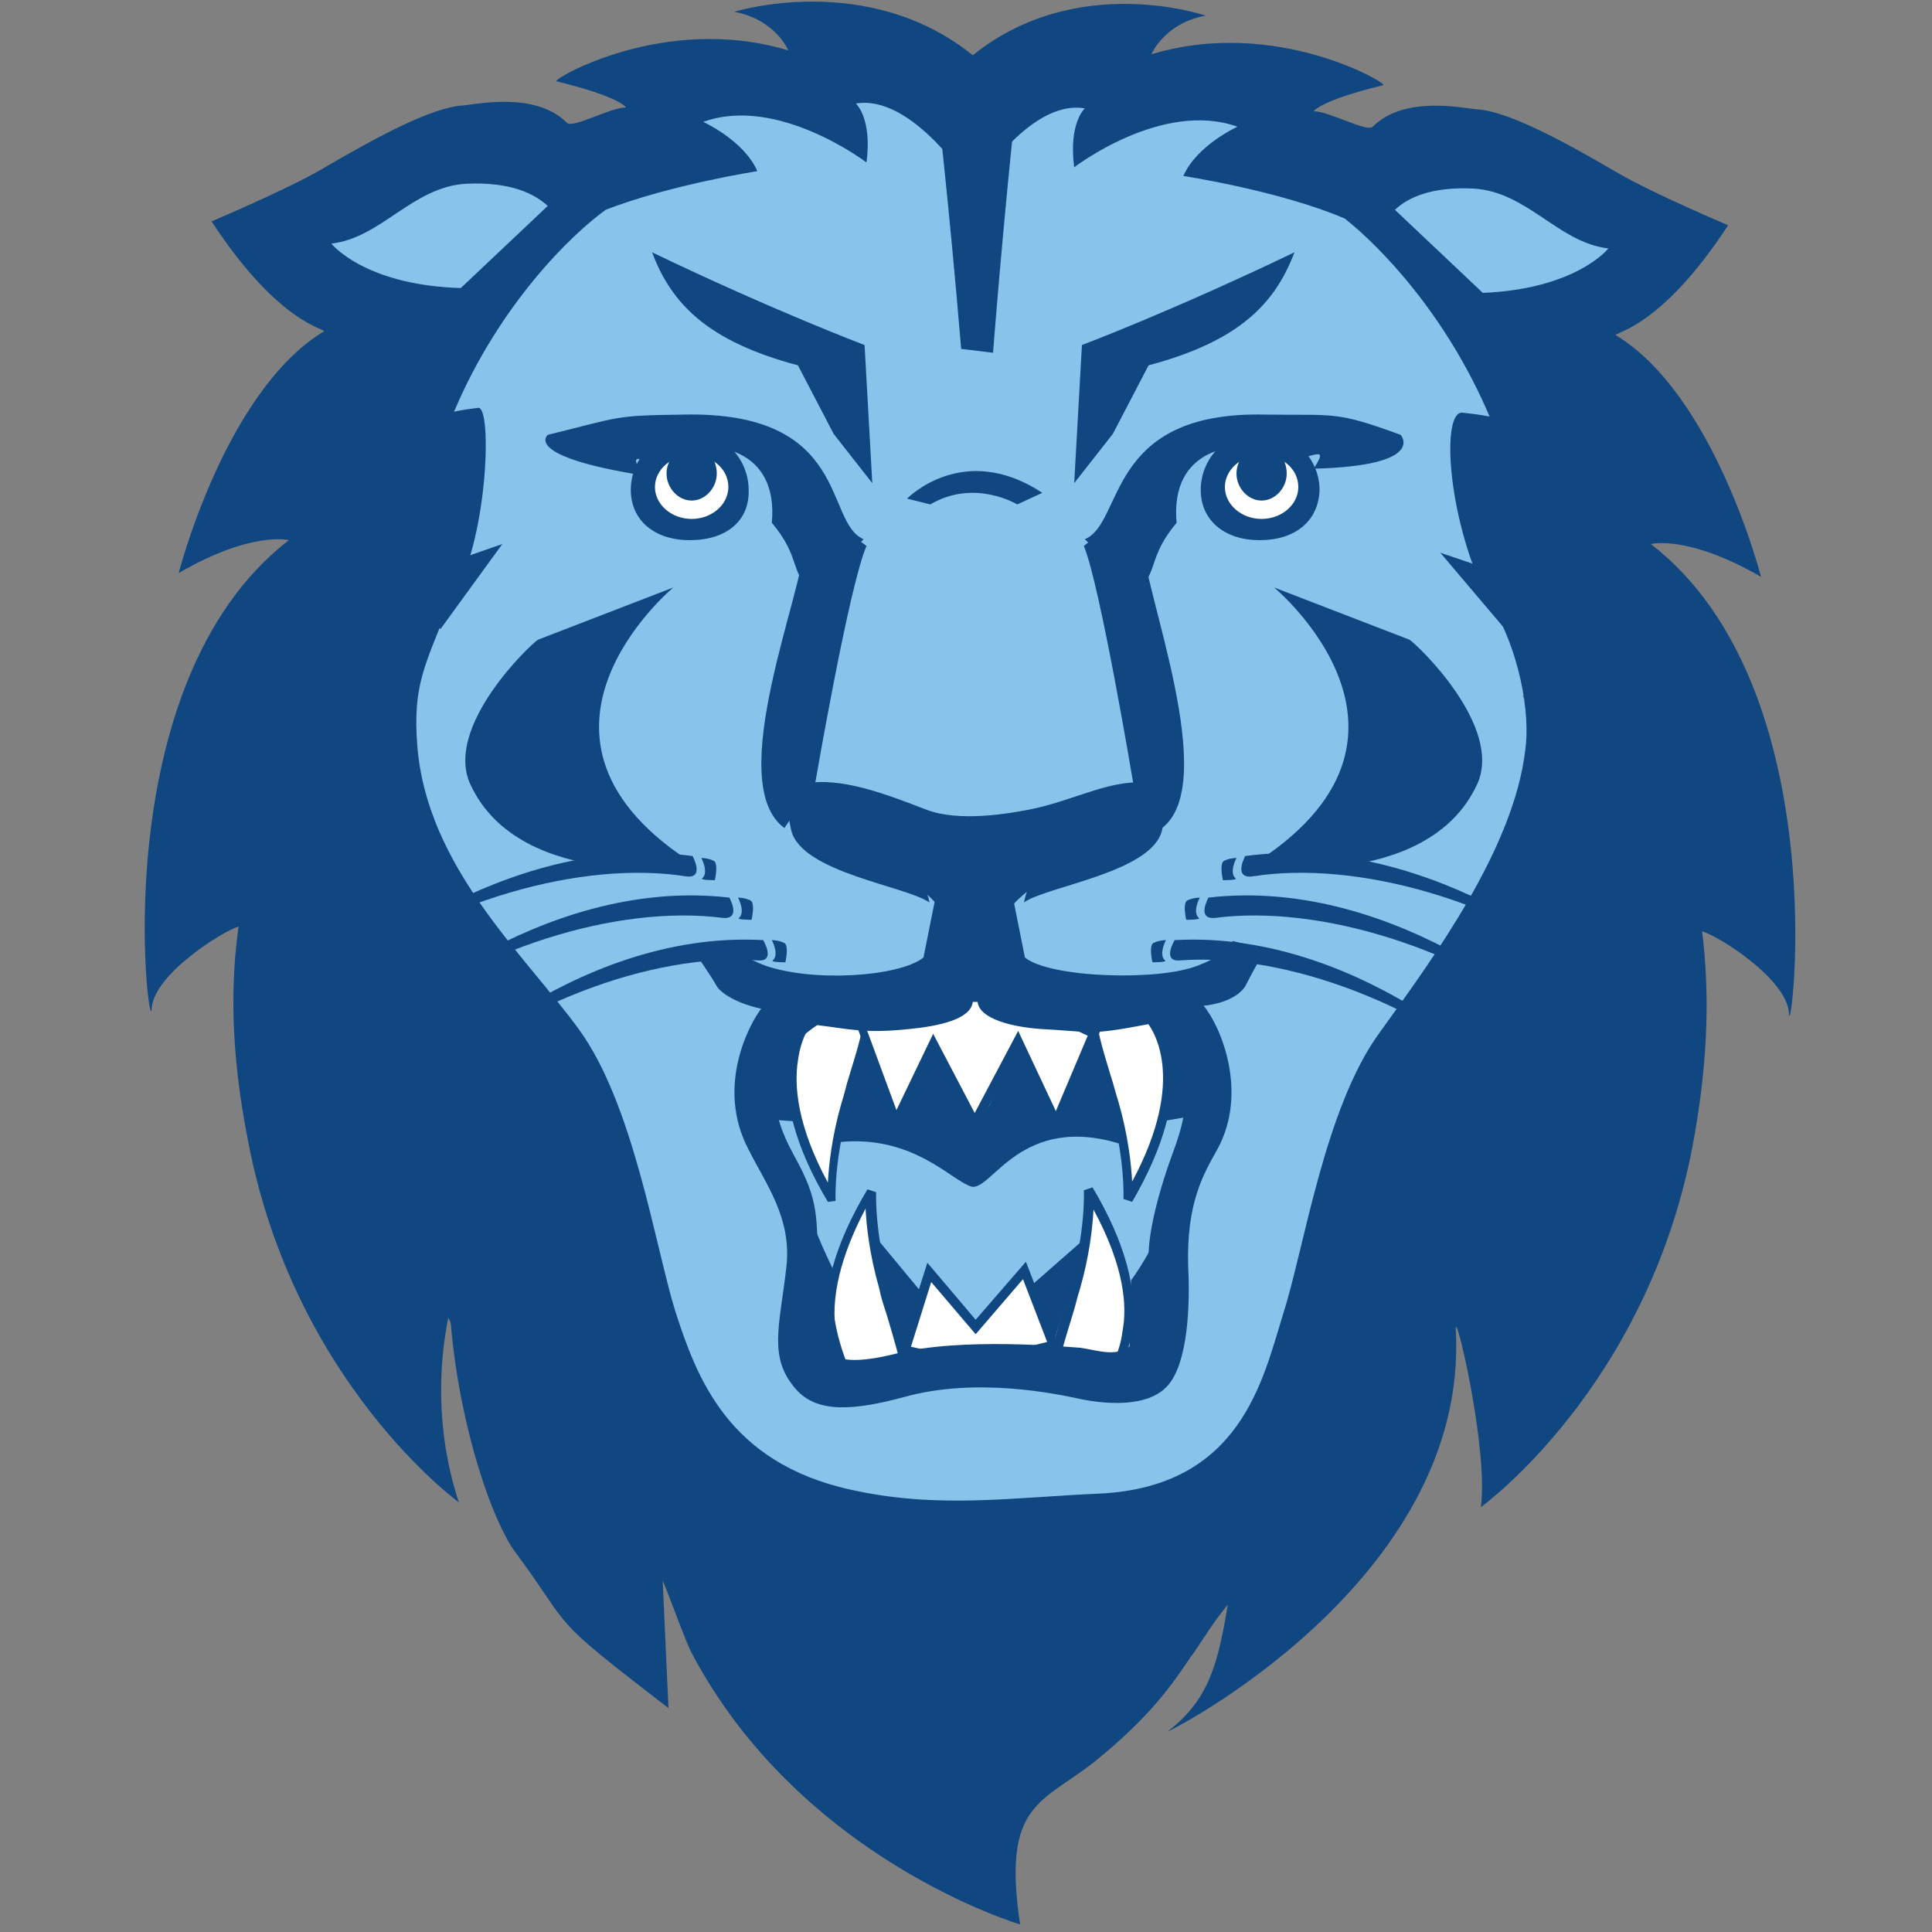 <?xml version="1.0" encoding="utf-8"?>
<!-- Generator: Adobe Illustrator 24.1.2, SVG Export Plug-In . SVG Version: 6.00 Build 0)  -->
<svg version="1.1" id="Layer_1" xmlns="http://www.w3.org/2000/svg" xmlns:xlink="http://www.w3.org/1999/xlink" x="0px" y="0px"
	 viewBox="0 0 200 200" style="enable-background:new 0 0 200 200;" xml:space="preserve">
<rect x="0" y="0" width="200" height="200" fill="#808080" stroke="none"/>
<style type="text/css">
	.st0{fill:#88C3EC;}
	.st1{fill:#FFFFFF;}
	.st2{fill:#114781;}
</style>
<desc>Created with Sketch.</desc>
<g id="columbia_1_">
	<g id="columbia_BGD">
		<g id="columbia" transform="translate(15, 0)">
			
				<g id="g10" transform="translate(85.472, 99.628) scale(-1, 1) rotate(-180) translate(-85.472, -99.628) translate(0, 0.038)">
				<g id="g12">
					<path id="path14" class="st0" d="M142.6,127.2c0,0,17.3-25.7,4.2-58.5l-16.8,19c0,0-0.1-12.3-7.2-26.8
						c-7.4-15.1-15.2-14.8-17.6-15.5c-0.8-0.1-13.4-24.3-16.1-23.6c-7.6,2-15.7,22-16.5,21.4c-3.7-2.4-5.5,2.1-5.5,2.1
						c14.5-28.3,17.5-22.6,17.5-24.3c0-1-1.6-9.4-2.1-9.2C71.3,15.5,54,60.5,54,60.5l-4.8-12.3c-7,6.4-3.7,41.5-4.8,41
						c-13.9-7-16.6-15.7-18.5-20L24,74.9c-12.6,19.7,3.4,52.9,3.4,52.9c-3.6,0.3-12.9-8-12.9-7.6c0,18.1,20.8,34.8,16.7,34.4
						c-4.2-0.4-10.1-2.1-10.1-2.1c-1.4,5.7,8.3,15.1,7.6,15.1c-11.3,0-15.1,4.8-15.1,4.8c5.5,0.6,11.2,11.8,17.1,12.1
						c9.3,0.4,10.5-5,10.5-5c6.5,4.2,15.5,4.8,15.5,4.8c-1.5,3.4-5.9,5.3-5.9,5.3c8.1,3,20.9-2.8,20.9-2.8c0.6,4.8-1.2,6.4-1.2,6.4
						c6.2,1,14.9-9,14.9-9l0.3-0.6c0,0,8.4,10.1,14.6,9c0,0-1.8-1.5-1.2-6.4c0,0,12.8,5.8,20.9,2.8c0,0-4.4-2-5.9-5.3
						c0,0,6.6-0.6,13.1-4.8c0,0,3.6,5.5,12.9,5c5.9-0.3,11.6-11.5,17.1-12.1c0,0-3.8-4.8-15.1-4.8c-0.6,0,9.9-9.4,8.4-15.1
						c0,0-5.9,1.7-10.1,2.1c-4.2,0.4,15-16.3,15-34.4C155.5,119.2,146.3,127.5,142.6,127.2"/>
					<path id="path16" class="st1" d="M69.1,94.1c0,0-6-5.7,2-19.1c0,0-0.2,4.2,1.4,9.8c1,3.5,2.2,7,2.2,8.5
						C74.7,94.9,70.5,94.1,69.1,94.1"/>
					<path id="path18" class="st2" d="M69.3,93.6c-0.4-0.4-1.4-1.8-1.7-4.2c-0.4-2.5-0.1-6.7,3.1-12.6c0.1,1.8,0.4,4.7,1.4,8.2
						c0.3,0.9,0.5,1.9,0.8,2.8c0.7,2.3,1.4,4.5,1.4,5.6c0,0.1,0,0.1-0.1,0.1c-0.5,0.5-2.6,0.3-3.8,0.2C70,93.7,69.6,93.6,69.3,93.6
						L69.3,93.6z M70.7,74.8c-3.4,5.7-4.7,10.7-4.1,14.9c0.5,3.2,2.1,4.7,2.1,4.8l0.1,0.1h0.2c0.3,0,0.7,0,1.2,0.1
						c2,0.2,3.8,0.2,4.5-0.5c0.2-0.2,0.4-0.5,0.4-0.9c0-1.2-0.7-3.3-1.4-5.9c-0.3-0.9-0.5-1.8-0.8-2.8c-1.6-5.5-1.4-9.6-1.4-9.7
						L70.7,74.8L70.7,74.8z"/>
					<path id="path20" class="st1" d="M103.7,94.1c0,0,6-5.7-2-19.1c0,0,0.2,4.2-1.4,9.8c-1,3.5-2.2,7-2.2,8.5
						C98.1,94.9,102.3,94.1,103.7,94.1"/>
					<path id="path22" class="st2" d="M100.4,93.8c-0.8,0-1.5-0.1-1.7-0.3c0,0-0.1-0.1-0.1-0.1c0-1,0.7-3.3,1.4-5.6
						c0.3-0.9,0.5-1.8,0.8-2.7c1-3.5,1.3-6.4,1.4-8.2c5.8,10.8,2.1,15.9,1.3,16.8c-0.3,0-0.6,0-1,0.1
						C101.9,93.7,101.1,93.8,100.4,93.8z M102.2,74.8l-0.9,0.3c0,0,0.2,4.2-1.4,9.7c-0.3,0.9-0.5,1.8-0.8,2.7
						c-0.8,2.5-1.4,4.7-1.4,5.9c0,0.3,0.1,0.6,0.4,0.9c0.8,0.7,2.5,0.6,4.5,0.5c0.5,0,0.9-0.1,1.2-0.1h0.2l0.1-0.1
						c0.1-0.1,1.6-1.6,2.1-4.8C106.9,85.5,105.5,80.5,102.2,74.8L102.2,74.8z"/>
					<path id="path24" class="st1" d="M73.1,56.8c0,0-6,5.7,2,19c0,0-0.2-4.1,1.4-9.8c1-3.5,2.2-7,2.2-8.5
						C78.7,56,74.5,56.8,73.1,56.8"/>
					<path id="path26" class="st2" d="M73.3,57.3c0.3,0,0.6,0,1-0.1c1.1-0.1,3.3-0.3,3.8,0.2c0,0,0.1,0.1,0.1,0.1
						c0,1-0.7,3.2-1.4,5.6c-0.3,0.9-0.6,1.8-0.8,2.8c-1,3.5-1.3,6.4-1.4,8.2c-1.9-3.6-3.7-8.3-3.1-12.6C71.9,59,73,57.7,73.3,57.3
						L73.3,57.3z M76.4,56.1c-0.6,0-1.4,0-2.1,0.1c-0.5,0-0.9,0.1-1.2,0.1h-0.2l-0.1,0.1c-0.1,0.1-1.6,1.6-2.1,4.8
						c-0.7,4.2,0.7,9.2,4.1,14.9l0.9-0.3c0,0-0.2-4.1,1.4-9.7c0.3-0.9,0.5-1.9,0.8-2.8c0.8-2.5,1.4-4.7,1.4-5.8
						c0-0.3-0.1-0.6-0.4-0.9C78.3,56.2,77.5,56.1,76.4,56.1L76.4,56.1z"/>
					<path id="path28" class="st1" d="M99.7,56.8c0,0,6,5.7-2,19c0,0,0.2-4.1-1.4-9.8c-1-3.5-2.2-7-2.2-8.5
						C94.1,56,98.3,56.8,99.7,56.8"/>
					<path id="path30" class="st2" d="M98.2,74c-0.1-1.8-0.4-4.7-1.4-8.2c-0.3-0.9-0.5-1.9-0.8-2.8c-0.7-2.3-1.4-4.5-1.4-5.6
						c0-0.1,0-0.1,0.1-0.1c0.5-0.5,2.6-0.3,3.8-0.2c0.4,0,0.8,0.1,1,0.1c0.4,0.4,1.4,1.8,1.7,4.2C101.7,64,101.4,68.1,98.2,74
						L98.2,74z M96.4,56.1c-1.1,0-1.9,0.1-2.4,0.6c-0.2,0.2-0.4,0.5-0.4,0.9c0,1.2,0.7,3.3,1.4,5.9c0.3,0.9,0.5,1.8,0.8,2.8
						c1.6,5.5,1.4,9.6,1.4,9.7l0.9,0.3c3.4-5.7,4.7-10.7,4.1-14.9c-0.5-3.2-2.1-4.7-2.1-4.8l-0.1-0.1h-0.2c-0.3,0-0.7,0-1.2-0.1
						C97.8,56.2,97.1,56.1,96.4,56.1L96.4,56.1z"/>
					<path id="path32" class="st1" d="M74.2,92.9l3.6-9.8l3.8,8l4.3-8.1l4.5,8.5l4-8.4l3.9,9.2c0,0-9.5,4.5-12.3,4.5
						C83.2,96.9,75,93.7,74.2,92.9"/>
					<path id="path34" class="st2" d="M81.6,92.2l4.3-8.2l4.5,8.5l3.9-8.3l3.3,7.8c-1.9,0.9-9.3,4.3-11.7,4.3
						c-2.5,0-9.7-2.7-11.2-3.6l3.1-8.4L81.6,92.2z M77.8,81.8L73.7,93l0.2,0.2c0.9,1,9.2,4.1,12.1,4.1c2.9,0,12.1-4.4,12.5-4.6
						l0.4-0.2l-4.5-10.7l-4,8.5L85.9,82L81.7,90L77.8,81.8L77.8,81.8z"/>
					<path id="path36" class="st1" d="M78.6,59.4l2.6,8.1l4.8-5.7l5,5.8l3-7.7c0,0-6.4-1.7-8.4-1.7C83.6,58.3,78.6,59.4,78.6,59.4"
						/>
					<path id="path38" class="st2" d="M79.3,59.8c1.3-0.3,4.8-1,6.4-1c1.6,0,6.2,1.1,7.7,1.5l-2.5,6.5L86,61.1l-4.6,5.4L79.3,59.8z
						 M85.6,57.8c-2,0-6.9,1.1-7.1,1.1L78,59.1l3,9.4l5-5.9l5.2,6l3.5-9l-0.5-0.1C93.9,59.4,87.7,57.8,85.6,57.8L85.6,57.8z"/>
					<path id="path40" class="st2" d="M106.6,80.4c-2.2-5.9-3-10.4-2.6-12.3c0.5-2.9,0.1-6.6-2.1-8.3c-1.5-1.1-3.5-0.3-5.1-0.1
						c-1.6,0.1-12.3,1.1-19-0.6c-4-1-6.4-0.9-7.2,0.5c-2,3.3-0.7,5.8-0.9,8.3c-0.2,5.2,0.2,6.9-2.5,11.7c-2.7,4.9-3.3,9.7,2.4,13.5
						c3.3-0.4,4.9-0.9,9.6-0.4c3,0.3,6.3,1,6.5,2.8h0.5c0.2-1.8,3.7-2.6,6.5-2.8c5.6-0.3,4.9-0.7,11.2,0.5
						C105.6,91.4,109.8,89.2,106.6,80.4L106.6,80.4z M112.6,101.8c-0.5-1-1.7-1.8-3.5-2.5c-4.1-1.7-15.5-1.3-18,0.8l-1.5,7.5h-7.5
						l-1.5-7.5c-2.5-2-11.5-2.6-16.5-0.8c-1.8,0.7-3,1.5-3.5,2.5l-4-0.7c0,0,2-2.9,2.5-3.8c0.4-0.9,2.3-2,4.7-2.5
						c-1.1-1.4-4.8-8-1.3-14.6c1.8-3.6,4.5-7.1,3.9-12.2c-0.7-6.1-1.9-9.3,1-12.6c2.2-2.5,6-2.2,11.2-0.8c7.5,2.1,15.9,0.3,18.2-0.2
						c2.4-0.5,7-1,9.1,1.4c2.1,2.4,2.3,8.4,2.1,12.3c-0.2,6.6,1.6,9.6,3,12.1c3.3,6,0.3,12.9-1.4,14.9c2.8,0.3,4.1,1.5,4.4,2.2
						c0.5,1,2,3.7,2,3.7L112.6,101.8L112.6,101.8z"/>
					<path id="path42" class="st2" d="M68.4,75.3c0.4-2.8,3.2-8.2,3.2-8.2c-1.4-4.3,1.8-10.7,1.8-10.7l-3.9-0.4L67,66L68.4,75.3"/>
					<path id="path44" class="st2" d="M105.2,73.1c-0.2-2.5-3.1-6.4-3.1-6.4l-0.2-8.9l3.1-1.4l1.5,10.7L105.2,73.1"/>
					<polygon id="path46" class="st2" points="75.2,71.7 80.5,65.3 78.4,60.3 					"/>
					<polygon id="path48" class="st2" points="97.3,71 91.6,66 94,60 					"/>
					<polygon id="path50" class="st2" points="72.5,84.9 78,81.7 74.5,92.1 					"/>
					<polygon id="path52" class="st2" points="77.8,83.1 81.6,91.1 84.4,85.6 					"/>
					<polygon id="path54" class="st2" points="86.2,82 93.8,84.2 90.4,91.5 					"/>
					<polygon id="path56" class="st2" points="94.4,83.1 100.3,84.9 98.3,92.4 					"/>
					<path id="path58" class="st2" d="M72,81c7.5,0.7,11.4-3.9,13.5-4.6c2.1-0.7,5.1,7.8,15.8,4.3l-1.1,5l-5.7-2.5l-4.2,5.3
						l-4.4-5.7l-3.5,5.6l-4.5-5.2L73.1,87L72,81"/>
					<polygon id="path60" class="st2" points="62.4,83.5 67.7,83.1 66.6,93.8 					"/>
					<polygon id="path62" class="st2" points="105.6,83.2 111.5,84.2 105.8,94.5 					"/>
					<path id="path64" class="st2" d="M54.7,138.4c0,0-18.8-15.6,2.4-28.8c0,0-18.2-2.8-23.4,8.4c-2.8,6,6.3,14.6,7,15"/>
					<path id="path66" class="st2" d="M116.9,138.4c0,0,18.8-15.6-2.4-28.8c0,0,18.2-2.8,23.4,8.4c2.8,6-6.3,14.6-7,15"/>
					<path id="path68" class="st2" d="M85.5,43.6c0-0.2,0.1-0.4,0.1-0.5C86.4,43.2,85.5,43.6,85.5,43.6"/>
					<path id="path70" class="st2" d="M33.3,180.2c4.5,0.2,7-1,8.4-2.3l-9-8.5c-10,0.3-13.4,4.6-13.4,4.6
						C24.5,174.6,27.7,179.9,33.3,180.2L33.3,180.2z M57.8,186.6c7.7,2.8,16.9-4.2,16.9-4.2c0.6,4.6-1.1,6.1-1.1,6.1
						c5.9,1,11.9-8.5,11.9-8.5l0.2-0.6c0,0,5.7,9.6,11.6,8.6c0,0-1.7-1.5-1.1-6.1c0,0,9.1,7,16.9,4.2c0,0-4.2-1.9-5.6-5.1
						c0,0,9.9-1.5,16.7-4.4c3.8-3,10.6-10.1,15-20.5c-1,0.2-2,0.3-2.8,0.4c-2.2,0.2-1.6-10.5,2.3-18.7c3.8-5.8,4.7-12.7,4.2-16.2
						c-1.2-10.2-9.4-21.4-15.1-29.3c-5.7-7.8-7.8-22.4-10-29.2c-2.1-6.8-4.4-17.8-19-18.5C89.7,44.2,82.1,43,73.1,45
						c-12.8,2.8-16,11.7-18.2,18.5c-2.1,6.8-4.3,21.4-10,29.2c-5.7,7.8-15.7,16.8-16.7,29.3c-0.5,6.4,0.8,8.3,3.5,15.2
						c3.8,5.6,4.3,20,2.8,19.8c-0.8-0.1-1.6-0.2-2.5-0.4c4.7,11.1,12.1,18.3,15.7,20.9c6.7,2.6,15.7,4,15.7,4
						C62,184.7,57.8,186.6,57.8,186.6L57.8,186.6z M137.5,179.7c5.6-0.3,8.8-5.6,14-6.2c0,0-3.3-4.2-13-4.6l-9.1,8.6
						C130.8,178.8,133.2,179.9,137.5,179.7L137.5,179.7z M155.9,142.9c0,0,3.8,1,11.4-3.4c0,0-4.8,18.8-15,25
						c-0.5,0.3,4.4,0.4,11.6,11.4c0,0-7.8,3.3-11.4,5.4c-5.8,3.4-11.4,6.4-14.6,6.6c-1.4,0.1-7.5,1.5-10.8-1.8
						c-0.6-0.6-4.5,1.6-6.1,1.6c0,0,0.6,1.1,7.2,2.7c0.6,0.1-11.1,7.1-24,3.2c0,0,1.3,3.2,5.6,4c0,0-13.3,4.6-24.1-4.1
						C74.8,202.3,61,198,61,198c4.3-0.8,5.6-4,5.6-4c-12.9,3.9-24.6-3.1-24-3.2c6.6-1.6,7.2-2.7,7.2-2.7c-1.6,0-5.5-2.2-6.1-1.6
						c-3.3,3.3-9.4,1.9-10.8,1.8c-3.2-0.2-8.8-3.2-14.6-6.6c-3.6-2.1-11.4-5.4-11.4-5.4c7.2-11,12.1-11.1,11.6-11.4
						c-10.2-6.2-15-25-15-25c7.6,4.4,11.4,3.4,11.4,3.4c-19.4-15-14.4-52.2-14.2-48.5c0.2,3.6,7.5,8.1,9,8.5
						c-0.8-5.6-0.9-12.8,1-22.3c4.8-25,21.8-37.3,21.8-37.3c-2.5,7.6-2,14.6-1.1,19.1c0.2-0.3,0.3-0.6,0.3-1
						c1-10.9,4.4-20.2,6.6-23.2c6.3-8.5,3-6.3,15.9-16.2l-0.6,13.2c0.5-1.1,2.4-6.4,3-7.5C67.9,6.7,90.6,0,90.6,0
						c-1.9,12.7,2.3,12.5,7.9,17c5.5,4.5,7.7,7.6,9.9,10.9l0,0l0.1,0.1c1.1,1.6,2.1,3.3,3.6,5.1c-1-6-1.9-9.8-6.2-13.1
						c-0.7-0.5,31.3,15.4,29.8,41.6c-0.1,2.4,3.4-12.4,2.6-18.4c0,0,17.1,12.3,21.9,37.3c1.8,9.5,1.7,16.7,1,22.3
						c1.6-0.4,8.8-4.9,9-8.5C170.3,90.7,175.3,127.9,155.9,142.9L155.9,142.9z"/>
					<path id="path72" class="st2" d="M78.9,147.6c0,0,5.8,6,14,0.6l-2.6-1.2c0,0-4.4,2.7-9,0L78.9,147.6"/>
					<path id="path74" class="st2" d="M113.9,110.6c0,0-1.3-2.4,0.8-2.1c10.9,1.7,25.7-2.6,36.5-10.8
						C151.1,97.7,133.8,113.3,113.9,110.6"/>
					<path id="path76" class="st2" d="M113,110.4c0,0-0.8-1.5-0.1-2.1c0.3-0.2-1.3-0.2-1.3-0.2s-0.4,1.7,0.1,2
						C112.3,110.4,113,110.4,113,110.4"/>
					<path id="path78" class="st2" d="M110.1,106.3c0,0-1.3-2.3,0.7-2.1c10.9,1.4,25.6-3.2,36.2-11.6
						C147,92.6,130.1,108.6,110.1,106.3"/>
					<path id="path80" class="st2" d="M109.2,106.3c0,0-0.8-1.5-0.1-2.1c0.3-0.2-1.3-0.2-1.3-0.2s-0.4,1.7,0.1,2
						C108.5,106.3,109.2,106.3,109.2,106.3"/>
					<path id="path82" class="st2" d="M106.6,101.9c0,0-1.4-2.3,0.6-2.1c11,0.8,25.4-4.7,35.5-13.7
						C142.7,86.1,126.7,103,106.6,101.9"/>
					<path id="path84" class="st2" d="M105.7,101.9c0,0-0.8-1.5-0.1-2.1c0.3-0.2-1.3-0.2-1.3-0.2s-0.4,1.7,0.1,2
						C105,101.9,105.7,101.9,105.7,101.9"/>
					<path id="path86" class="st2" d="M56.7,110.6c0,0,1.3-2.4-0.7-2.1c-10.8,1.7-25.7-2.6-36.5-10.8
						C19.5,97.7,36.8,113.3,56.7,110.6"/>
					<path id="path88" class="st2" d="M57.6,110.4c0,0,0.8-1.5,0.1-2.1c-0.3-0.2,1.3-0.2,1.3-0.2s0.4,1.7-0.1,2
						C58.3,110.4,57.6,110.4,57.6,110.4"/>
					<path id="path90" class="st2" d="M60.5,106.3c0,0,1.3-2.3-0.7-2.1c-10.9,1.4-25.6-3.2-36.2-11.6
						C23.6,92.6,40.5,108.6,60.5,106.3"/>
					<path id="path92" class="st2" d="M61.4,106.3c0,0,0.8-1.5,0.1-2.1c-0.3-0.2,1.3-0.2,1.3-0.2s0.4,1.7-0.1,2
						C62.1,106.3,61.4,106.3,61.4,106.3"/>
					<path id="path94" class="st2" d="M64,101.9c0,0,1.4-2.3-0.6-2.1c-11,0.8-25.4-4.7-35.5-13.7C27.9,86.1,43.9,103,64,101.9"/>
					<path id="path96" class="st2" d="M64.9,101.9c0,0,0.8-1.5,0.1-2.1c-0.3-0.2,1.3-0.2,1.3-0.2s0.4,1.7-0.1,2
						C65.6,101.9,64.9,101.9,64.9,101.9"/>
					<polygon id="path98" class="st2" points="30.6,134.1 37,142.9 25.5,138.9 					"/>
					<polygon id="path100" class="st2" points="141.9,132.8 134.1,142 145.6,138.1 					"/>
					<path id="path102" class="st2" d="M71.3,154.3l-3.7,7.1c-9.4,2.5-13.1,6.4-15.1,11.7c12.7-6.1,22-9.6,22-9.6l0.8-14.3
						L71.3,154.3"/>
					<path id="path104" class="st2" d="M81.8,190.6h8.6c-1.6-14.7-2.6-27.9-2.6-27.9l-3.3,0.4C83.2,178.7,81.8,190.6,81.8,190.6"/>
					<path id="path106" class="st2" d="M104.6,115.6c-0.2-0.2,0-0.4-0.2-0.6c0.4,0.5-0.2,0.5-0.3,1.1c2,1.4,0,2,0,2
						c-3.8,0.7-7.9-1.8-12.6-2.7c-2.1-0.4-7.2-1.3-10.6,0c-4.4,1.7-8.9,3.4-12.6,2.7c0,0-1.1-0.4-0.9-1.1c-0.6-0.3-1.1-1.1-0.5-3.7
						c1-4.4,11.9-5.8,14.3-7.5c0,0,0,0.3-0.2,0.8c2-1.8,3.3-4.3,3.2-8.3c0,0-0.3-1.8,1.9-0.9c2.2-0.9,1.9,0.9,1.9,0.9
						c-1,3.8,0.7,6.5,3.3,8.6c-0.2-0.6-0.3-1.1-0.3-1.1c2.4,1.7,13.3,3.1,14.3,7.5C106.4,117.8,104.6,115.6,104.6,115.6"/>
					<path id="path108" class="st2" d="M74.7,142.7c-1.8-4.1-5.3-24.5-5.3-24.5l-3.2-4.7c-6.4,4.7,2.1,24.8,2.1,29.6
						C68.4,147.8,74.7,142.7,74.7,142.7"/>
					<path id="path110" class="st2" d="M100.2,154.3l3.7,7.1c9.4,2.5,13.1,6.4,15.1,11.7c-12.7-6.1-22-9.6-22-9.6l-0.8-14.3
						L100.2,154.3"/>
					<path id="path112" class="st2" d="M97.2,142.7c1.7-4.1,5.1-24.5,5.1-24.5l3-4.7c6.1,4.7-2,24.8-2,29.6
						C103.3,147.8,97.2,142.7,97.2,142.7"/>
					<path id="path114" class="st2" d="M61.4,148.5c0-2.8-2.2-4.1-5-4.1c-2.8,0-5,1.3-5,4.1c0,2.8,2.3,5,5,5
						C59.2,153.5,61.4,151.3,61.4,148.5"/>
					<path id="path116" class="st2" d="M56.4,152.4c-2.2,0-3.9-1.8-3.9-3.9c0-2.8,3-3,3.9-3c0.9,0,3.9,0.2,3.9,3
						C60.3,150.7,58.6,152.4,56.4,152.4z M56.4,143.3c-3.7,0-6.1,2.1-6.1,5.2c0,3.4,2.8,6.1,6.1,6.1c3.4,0,6.1-2.8,6.1-6.1
						C62.6,145.3,60.2,143.3,56.4,143.3L56.4,143.3z"/>
					<path id="path118" class="st2" d="M41.7,154.2c7.7,1.9,6.8,2,14,2.1c17.4,0.4,14.6-11.2,18.7-12.9l-5.4-5.5
						c-2.3,2.3-1.1,3.6-4.1,7.2c0.7,7.8-6.1,8.5-9.6,7.6c-2.9-2.6-5.9,0.8-3.7-2.7C39,152,41.7,154.2,41.7,154.2"/>
					<path id="path120" class="st2" d="M110.3,148.5c0-2.8,2.2-4.1,5-4.1c2.8,0,5,1.3,5,4.1c0,2.8-2.3,5-5,5
						C112.6,153.5,110.3,151.3,110.3,148.5"/>
					<path id="path122" class="st2" d="M115.4,152.4c-2.2,0-3.9-1.8-3.9-3.9c0-2.8,3-3,3.9-3c0.9,0,3.9,0.2,3.9,3
						C119.3,150.7,117.5,152.4,115.4,152.4z M115.4,143.3c-3.7,0-6.1,2.1-6.1,5.2c0,3.4,2.8,6.1,6.1,6.1c3.4,0,6.2-2.8,6.2-6.1
						C121.5,145.3,119.1,143.3,115.4,143.3L115.4,143.3z"/>
					<path id="path124" class="st2" d="M130,154.2c-6.8,2.5-6.8,2-14,2.1c-16.6,0.4-14.6-11.2-18.7-12.9l5.4-5.5
						c2.3,2.3,1.1,3.6,4.1,7.2c-0.7,7.8,6.1,8.5,9.6,7.6c2.9-2.6,6.8,1.5,4.6-2C132.8,151,130,154.2,130,154.2"/>
					<path id="path126" class="st1" d="M60.4,148.8c0-1.8-1.7-3.3-3.8-3.3c-2.1,0-3.8,1.5-3.8,3.3c0,1.8,1.7,3.3,3.8,3.3
						C58.7,152.1,60.4,150.7,60.4,148.8"/>
					<path id="path128" class="st2" d="M59.2,150.2c0-1.5-1.2-2.8-2.6-2.8c-1.4,0-2.6,1.3-2.6,2.8c0,1.5,1.2,2.8,2.6,2.8
						C58.1,153,59.2,151.8,59.2,150.2"/>
					<path id="path130" class="st1" d="M119.4,148.8c0-1.8-1.7-3.3-3.8-3.3c-2.1,0-3.8,1.5-3.8,3.3c0,1.8,1.7,3.3,3.8,3.3
						C117.7,152.1,119.4,150.7,119.4,148.8"/>
					<path id="path132" class="st2" d="M118.2,150.2c0-1.5-1.2-2.8-2.6-2.8c-1.4,0-2.6,1.3-2.6,2.8c0,1.5,1.2,2.8,2.6,2.8
						C117.1,153,118.2,151.8,118.2,150.2"/>
				</g>
			</g>
		</g>
	</g>
</g>
</svg>

